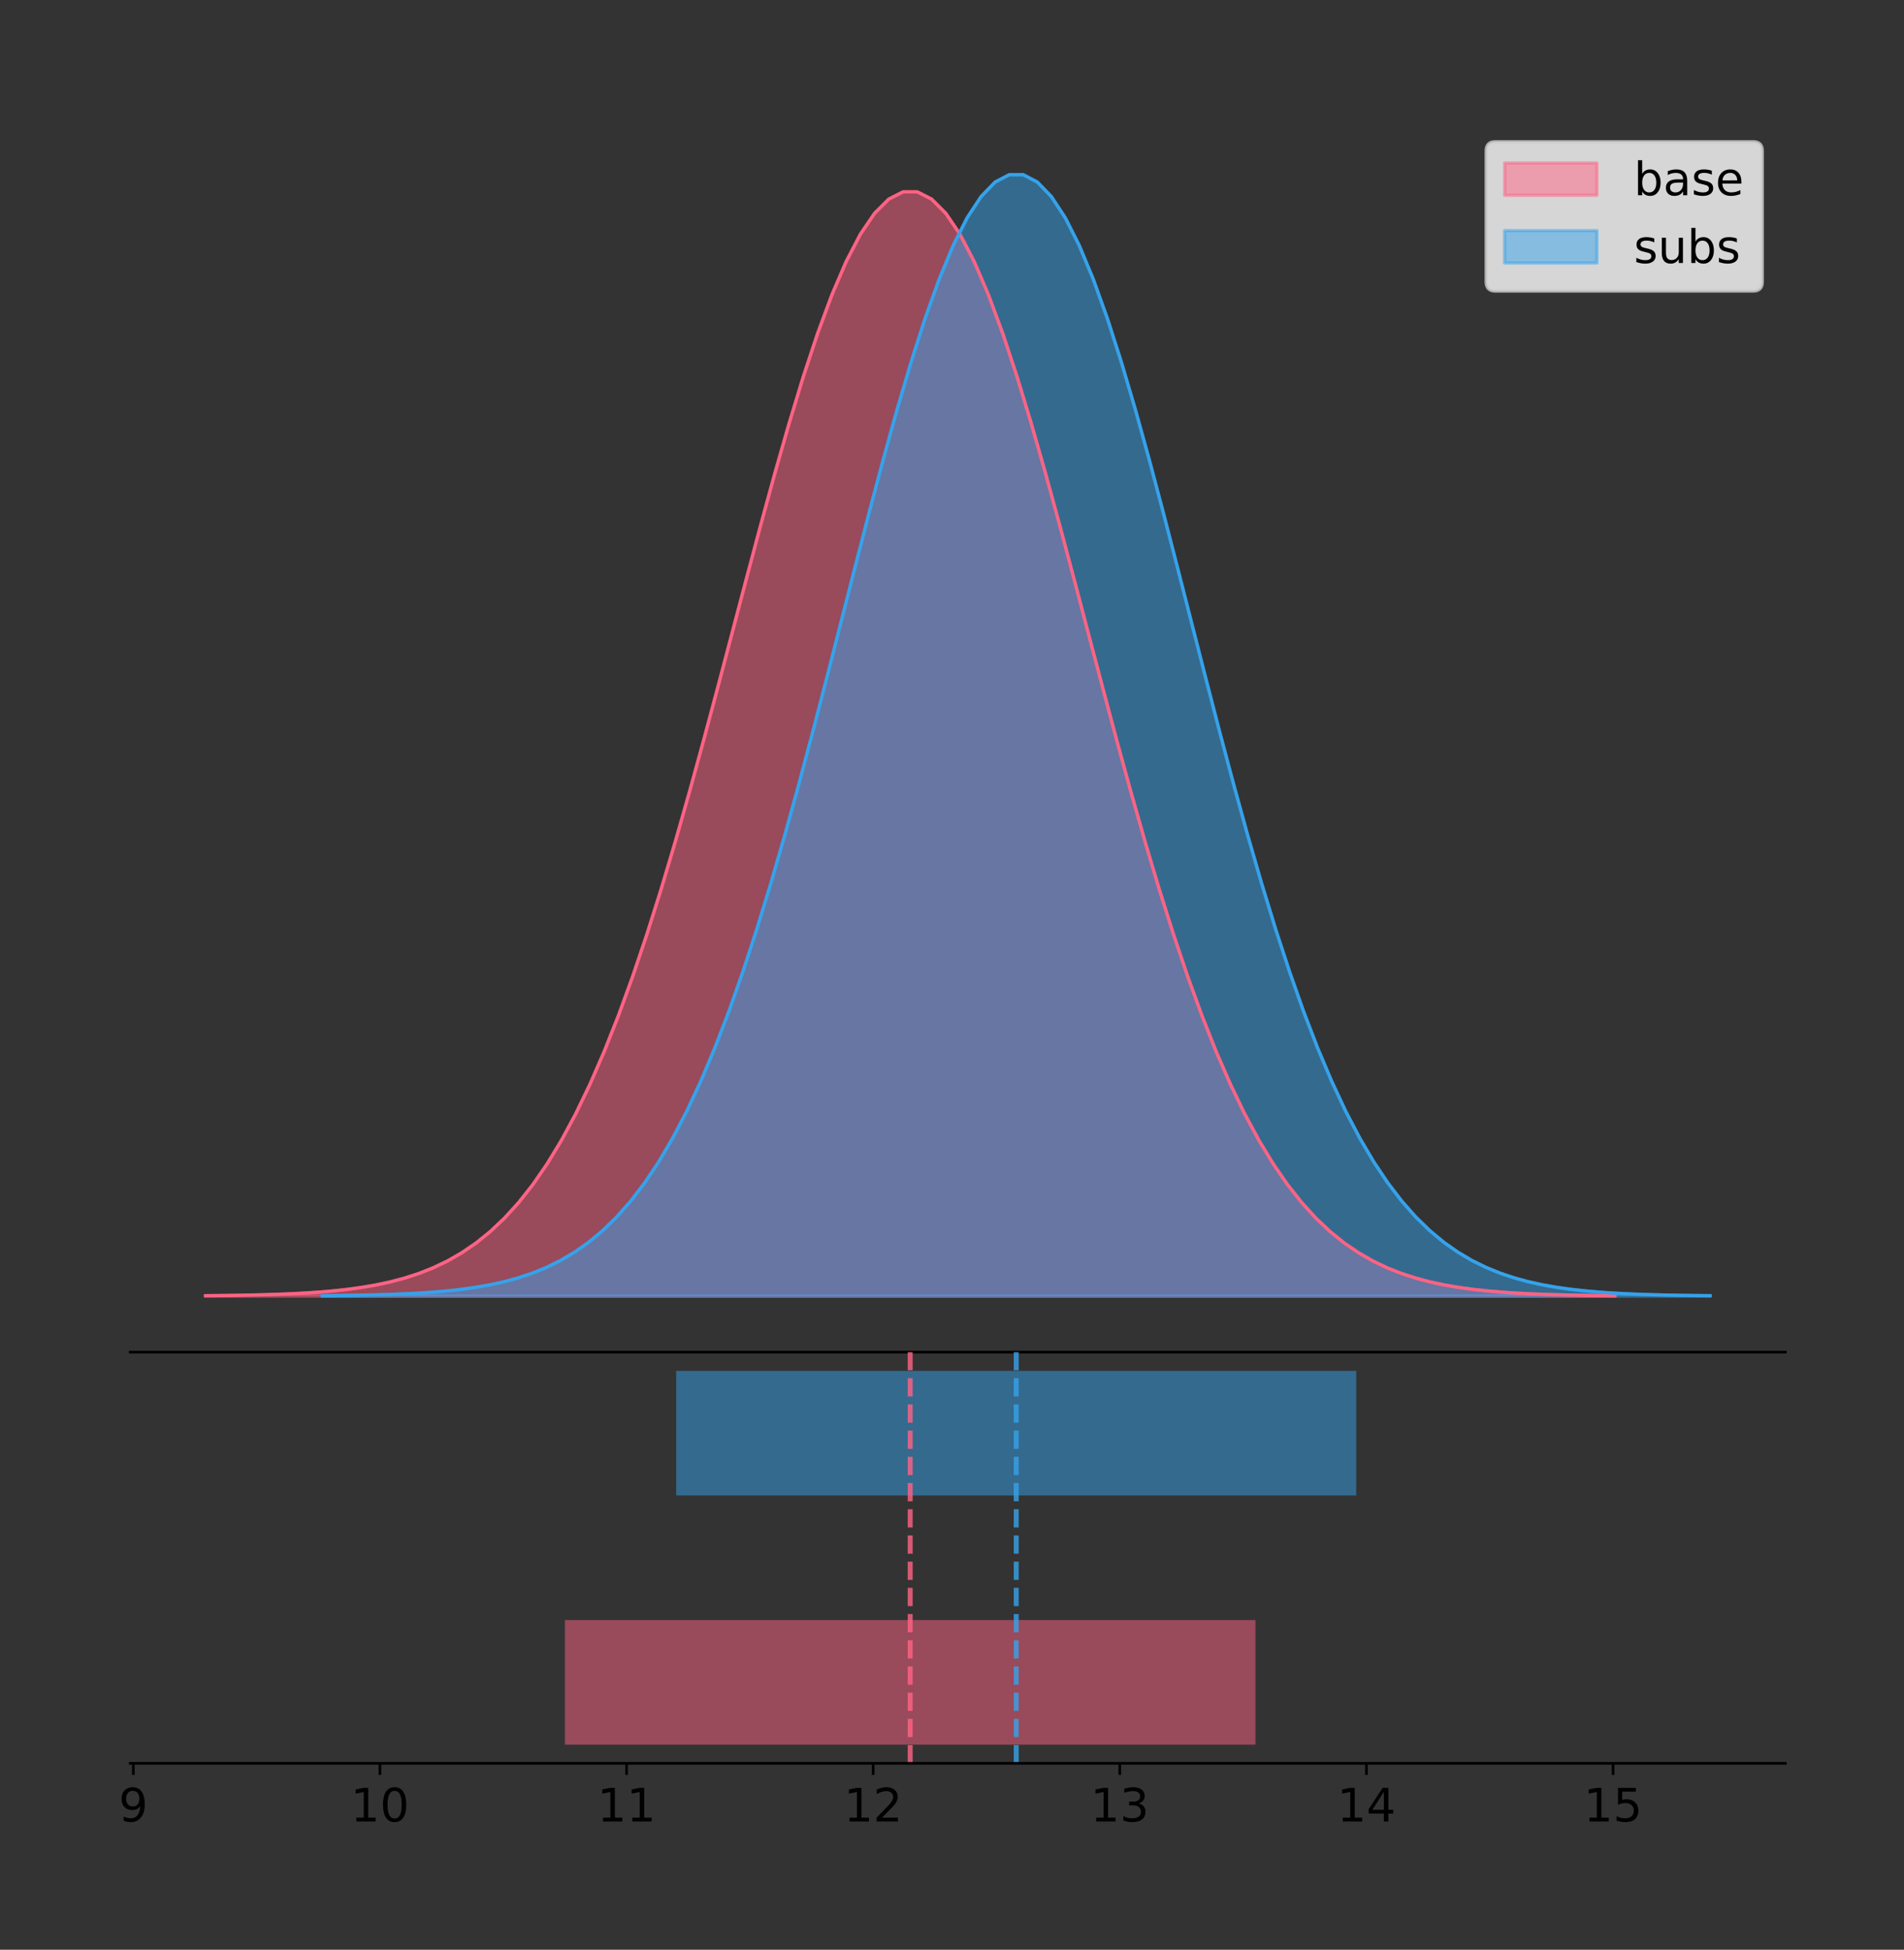 <?xml version="1.0" encoding="utf-8" standalone="no"?>
<!DOCTYPE svg PUBLIC "-//W3C//DTD SVG 1.1//EN"
  "http://www.w3.org/Graphics/SVG/1.1/DTD/svg11.dtd">
<!-- Created with matplotlib (https://matplotlib.org/) -->
<svg height="591.509pt" version="1.1" viewBox="0 0 577.722 591.509" width="577.722pt" xmlns="http://www.w3.org/2000/svg" xmlns:xlink="http://www.w3.org/1999/xlink">
 <rect x="0" y="0" width="577.722" height="591.509" fill="#333333" stroke="none"/>
 <defs>
  <style type="text/css">
*{stroke-linecap:butt;stroke-linejoin:round;}
  </style>
 </defs>
 <g id="figure_1">
  <g id="patch_1">
   <path d="M 0 591.509 
L 577.722 591.509 
L 577.722 0 
L 0 0 
z
" style="fill:none;"/>
  </g>
  <g id="axes_1">
   <g id="patch_2">
    <path d="M 39.522 410.22 
L 541.722 410.22 
L 541.722 36 
L 39.522 36 
z
" style="fill:none;"/>
   </g>
   <g id="PolyCollection_1">
    <defs>
     <path d="M 62.35 -198.299 
L 62.35 -198.412 
L 66.669 -198.454 
L 70.989 -198.511 
L 75.308 -198.587 
L 79.628 -198.688 
L 83.948 -198.821 
L 88.267 -198.995 
L 92.587 -199.22 
L 96.906 -199.511 
L 101.226 -199.883 
L 105.546 -200.355 
L 109.865 -200.952 
L 114.185 -201.699 
L 118.504 -202.628 
L 122.824 -203.775 
L 127.144 -205.181 
L 131.463 -206.891 
L 135.783 -208.957 
L 140.102 -211.434 
L 144.422 -214.381 
L 148.742 -217.861 
L 153.061 -221.94 
L 157.381 -226.682 
L 161.7 -232.155 
L 166.02 -238.42 
L 170.34 -245.534 
L 174.659 -253.548 
L 178.979 -262.502 
L 183.298 -272.42 
L 187.618 -283.314 
L 191.938 -295.175 
L 196.257 -307.971 
L 200.577 -321.65 
L 204.896 -336.132 
L 209.216 -351.312 
L 213.536 -367.058 
L 217.855 -383.213 
L 222.175 -399.596 
L 226.494 -416.003 
L 230.814 -432.216 
L 235.134 -448.001 
L 239.453 -463.115 
L 243.773 -477.317 
L 248.092 -490.367 
L 252.412 -502.037 
L 256.732 -512.117 
L 261.051 -520.422 
L 265.371 -526.795 
L 269.69 -531.113 
L 274.01 -533.294 
L 278.33 -533.294 
L 282.649 -531.113 
L 286.969 -526.795 
L 291.288 -520.422 
L 295.608 -512.117 
L 299.928 -502.037 
L 304.247 -490.367 
L 308.567 -477.317 
L 312.886 -463.115 
L 317.206 -448.001 
L 321.526 -432.216 
L 325.845 -416.003 
L 330.165 -399.596 
L 334.484 -383.213 
L 338.804 -367.058 
L 343.124 -351.312 
L 347.443 -336.132 
L 351.763 -321.65 
L 356.082 -307.971 
L 360.402 -295.175 
L 364.722 -283.314 
L 369.041 -272.42 
L 373.361 -262.502 
L 377.68 -253.548 
L 382 -245.534 
L 386.32 -238.42 
L 390.639 -232.155 
L 394.959 -226.682 
L 399.278 -221.94 
L 403.598 -217.861 
L 407.918 -214.381 
L 412.237 -211.434 
L 416.557 -208.957 
L 420.876 -206.891 
L 425.196 -205.181 
L 429.516 -203.775 
L 433.835 -202.628 
L 438.155 -201.699 
L 442.474 -200.952 
L 446.794 -200.355 
L 451.114 -199.883 
L 455.433 -199.511 
L 459.753 -199.22 
L 464.072 -198.995 
L 468.392 -198.821 
L 472.712 -198.688 
L 477.031 -198.587 
L 481.351 -198.511 
L 485.67 -198.454 
L 489.99 -198.412 
L 489.99 -198.299 
L 489.99 -198.299 
L 485.67 -198.299 
L 481.351 -198.299 
L 477.031 -198.299 
L 472.712 -198.299 
L 468.392 -198.299 
L 464.072 -198.299 
L 459.753 -198.299 
L 455.433 -198.299 
L 451.114 -198.299 
L 446.794 -198.299 
L 442.474 -198.299 
L 438.155 -198.299 
L 433.835 -198.299 
L 429.516 -198.299 
L 425.196 -198.299 
L 420.876 -198.299 
L 416.557 -198.299 
L 412.237 -198.299 
L 407.918 -198.299 
L 403.598 -198.299 
L 399.278 -198.299 
L 394.959 -198.299 
L 390.639 -198.299 
L 386.32 -198.299 
L 382 -198.299 
L 377.68 -198.299 
L 373.361 -198.299 
L 369.041 -198.299 
L 364.722 -198.299 
L 360.402 -198.299 
L 356.082 -198.299 
L 351.763 -198.299 
L 347.443 -198.299 
L 343.124 -198.299 
L 338.804 -198.299 
L 334.484 -198.299 
L 330.165 -198.299 
L 325.845 -198.299 
L 321.526 -198.299 
L 317.206 -198.299 
L 312.886 -198.299 
L 308.567 -198.299 
L 304.247 -198.299 
L 299.928 -198.299 
L 295.608 -198.299 
L 291.288 -198.299 
L 286.969 -198.299 
L 282.649 -198.299 
L 278.33 -198.299 
L 274.01 -198.299 
L 269.69 -198.299 
L 265.371 -198.299 
L 261.051 -198.299 
L 256.732 -198.299 
L 252.412 -198.299 
L 248.092 -198.299 
L 243.773 -198.299 
L 239.453 -198.299 
L 235.134 -198.299 
L 230.814 -198.299 
L 226.494 -198.299 
L 222.175 -198.299 
L 217.855 -198.299 
L 213.536 -198.299 
L 209.216 -198.299 
L 204.896 -198.299 
L 200.577 -198.299 
L 196.257 -198.299 
L 191.938 -198.299 
L 187.618 -198.299 
L 183.298 -198.299 
L 178.979 -198.299 
L 174.659 -198.299 
L 170.34 -198.299 
L 166.02 -198.299 
L 161.7 -198.299 
L 157.381 -198.299 
L 153.061 -198.299 
L 148.742 -198.299 
L 144.422 -198.299 
L 140.102 -198.299 
L 135.783 -198.299 
L 131.463 -198.299 
L 127.144 -198.299 
L 122.824 -198.299 
L 118.504 -198.299 
L 114.185 -198.299 
L 109.865 -198.299 
L 105.546 -198.299 
L 101.226 -198.299 
L 96.906 -198.299 
L 92.587 -198.299 
L 88.267 -198.299 
L 83.948 -198.299 
L 79.628 -198.299 
L 75.308 -198.299 
L 70.989 -198.299 
L 66.669 -198.299 
L 62.35 -198.299 
z
" id="mf5b24d7273" style="stroke:#ff6384;stroke-opacity:0.5;"/>
    </defs>
    <g clip-path="url(#pe3717611e2)">
     <use style="fill:#ff6384;fill-opacity:0.5;stroke:#ff6384;stroke-opacity:0.5;" x="0" xlink:href="#mf5b24d7273" y="591.509"/>
    </g>
   </g>
   <g id="PolyCollection_2">
    <defs>
     <path d="M 97.799 -198.299 
L 97.799 -198.414 
L 102.052 -198.457 
L 106.306 -198.515 
L 110.559 -198.592 
L 114.813 -198.694 
L 119.066 -198.829 
L 123.32 -199.006 
L 127.573 -199.235 
L 131.827 -199.53 
L 136.08 -199.907 
L 140.334 -200.387 
L 144.587 -200.993 
L 148.841 -201.751 
L 153.094 -202.695 
L 157.348 -203.86 
L 161.601 -205.288 
L 165.855 -207.025 
L 170.108 -209.123 
L 174.362 -211.638 
L 178.615 -214.631 
L 182.869 -218.165 
L 187.122 -222.307 
L 191.376 -227.124 
L 195.629 -232.681 
L 199.883 -239.043 
L 204.136 -246.268 
L 208.39 -254.407 
L 212.643 -263.499 
L 216.897 -273.572 
L 221.15 -284.635 
L 225.404 -296.68 
L 229.657 -309.675 
L 233.911 -323.567 
L 238.164 -338.274 
L 242.418 -353.69 
L 246.671 -369.68 
L 250.925 -386.086 
L 255.178 -402.724 
L 259.432 -419.387 
L 263.685 -435.851 
L 267.939 -451.881 
L 272.192 -467.231 
L 276.446 -481.653 
L 280.699 -494.905 
L 284.953 -506.757 
L 289.206 -516.994 
L 293.46 -525.428 
L 297.713 -531.9 
L 301.967 -536.285 
L 306.22 -538.499 
L 310.474 -538.499 
L 314.727 -536.285 
L 318.981 -531.9 
L 323.234 -525.428 
L 327.488 -516.994 
L 331.741 -506.757 
L 335.995 -494.905 
L 340.248 -481.653 
L 344.502 -467.231 
L 348.755 -451.881 
L 353.009 -435.851 
L 357.262 -419.387 
L 361.516 -402.724 
L 365.769 -386.086 
L 370.023 -369.68 
L 374.276 -353.69 
L 378.53 -338.274 
L 382.783 -323.567 
L 387.037 -309.675 
L 391.29 -296.68 
L 395.544 -284.635 
L 399.797 -273.572 
L 404.051 -263.499 
L 408.304 -254.407 
L 412.558 -246.268 
L 416.811 -239.043 
L 421.065 -232.681 
L 425.318 -227.124 
L 429.572 -222.307 
L 433.825 -218.165 
L 438.079 -214.631 
L 442.332 -211.638 
L 446.586 -209.123 
L 450.839 -207.025 
L 455.093 -205.288 
L 459.346 -203.86 
L 463.6 -202.695 
L 467.853 -201.751 
L 472.107 -200.993 
L 476.36 -200.387 
L 480.614 -199.907 
L 484.867 -199.53 
L 489.121 -199.235 
L 493.374 -199.006 
L 497.628 -198.829 
L 501.881 -198.694 
L 506.135 -198.592 
L 510.388 -198.515 
L 514.642 -198.457 
L 518.895 -198.414 
L 518.895 -198.299 
L 518.895 -198.299 
L 514.642 -198.299 
L 510.388 -198.299 
L 506.135 -198.299 
L 501.881 -198.299 
L 497.628 -198.299 
L 493.374 -198.299 
L 489.121 -198.299 
L 484.867 -198.299 
L 480.614 -198.299 
L 476.36 -198.299 
L 472.107 -198.299 
L 467.853 -198.299 
L 463.6 -198.299 
L 459.346 -198.299 
L 455.093 -198.299 
L 450.839 -198.299 
L 446.586 -198.299 
L 442.332 -198.299 
L 438.079 -198.299 
L 433.825 -198.299 
L 429.572 -198.299 
L 425.318 -198.299 
L 421.065 -198.299 
L 416.811 -198.299 
L 412.558 -198.299 
L 408.304 -198.299 
L 404.051 -198.299 
L 399.797 -198.299 
L 395.544 -198.299 
L 391.29 -198.299 
L 387.037 -198.299 
L 382.783 -198.299 
L 378.53 -198.299 
L 374.276 -198.299 
L 370.023 -198.299 
L 365.769 -198.299 
L 361.516 -198.299 
L 357.262 -198.299 
L 353.009 -198.299 
L 348.755 -198.299 
L 344.502 -198.299 
L 340.248 -198.299 
L 335.995 -198.299 
L 331.741 -198.299 
L 327.488 -198.299 
L 323.234 -198.299 
L 318.981 -198.299 
L 314.727 -198.299 
L 310.474 -198.299 
L 306.22 -198.299 
L 301.967 -198.299 
L 297.713 -198.299 
L 293.46 -198.299 
L 289.206 -198.299 
L 284.953 -198.299 
L 280.699 -198.299 
L 276.446 -198.299 
L 272.192 -198.299 
L 267.939 -198.299 
L 263.685 -198.299 
L 259.432 -198.299 
L 255.178 -198.299 
L 250.925 -198.299 
L 246.671 -198.299 
L 242.418 -198.299 
L 238.164 -198.299 
L 233.911 -198.299 
L 229.657 -198.299 
L 225.404 -198.299 
L 221.15 -198.299 
L 216.897 -198.299 
L 212.643 -198.299 
L 208.39 -198.299 
L 204.136 -198.299 
L 199.883 -198.299 
L 195.629 -198.299 
L 191.376 -198.299 
L 187.122 -198.299 
L 182.869 -198.299 
L 178.615 -198.299 
L 174.362 -198.299 
L 170.108 -198.299 
L 165.855 -198.299 
L 161.601 -198.299 
L 157.348 -198.299 
L 153.094 -198.299 
L 148.841 -198.299 
L 144.587 -198.299 
L 140.334 -198.299 
L 136.08 -198.299 
L 131.827 -198.299 
L 127.573 -198.299 
L 123.32 -198.299 
L 119.066 -198.299 
L 114.813 -198.299 
L 110.559 -198.299 
L 106.306 -198.299 
L 102.052 -198.299 
L 97.799 -198.299 
z
" id="mfccbf3ce12" style="stroke:#36a2eb;stroke-opacity:0.5;"/>
    </defs>
    <g clip-path="url(#pe3717611e2)">
     <use style="fill:#36a2eb;fill-opacity:0.5;stroke:#36a2eb;stroke-opacity:0.5;" x="0" xlink:href="#mfccbf3ce12" y="591.509"/>
    </g>
   </g>
   <g id="line2d_1">
    <path clip-path="url(#pe3717611e2)" d="M 62.35 393.098 
L 66.669 393.055 
L 70.989 392.998 
L 75.308 392.922 
L 79.628 392.821 
L 83.948 392.688 
L 88.267 392.515 
L 92.587 392.289 
L 96.906 391.999 
L 101.226 391.627 
L 105.546 391.154 
L 109.865 390.558 
L 114.185 389.811 
L 118.504 388.882 
L 122.824 387.735 
L 127.144 386.329 
L 131.463 384.618 
L 135.783 382.552 
L 140.102 380.075 
L 144.422 377.128 
L 148.742 373.648 
L 153.061 369.57 
L 157.381 364.827 
L 161.7 359.354 
L 166.02 353.09 
L 170.34 345.975 
L 174.659 337.961 
L 178.979 329.008 
L 183.298 319.089 
L 187.618 308.195 
L 191.938 296.335 
L 196.257 283.538 
L 200.577 269.859 
L 204.896 255.377 
L 209.216 240.198 
L 213.536 224.452 
L 217.855 208.297 
L 222.175 191.914 
L 226.494 175.506 
L 230.814 159.293 
L 235.134 143.509 
L 239.453 128.394 
L 243.773 114.192 
L 248.092 101.143 
L 252.412 89.473 
L 256.732 79.392 
L 261.051 71.087 
L 265.371 64.714 
L 269.69 60.396 
L 274.01 58.216 
L 278.33 58.216 
L 282.649 60.396 
L 286.969 64.714 
L 291.288 71.087 
L 295.608 79.392 
L 299.928 89.473 
L 304.247 101.143 
L 308.567 114.192 
L 312.886 128.394 
L 317.206 143.509 
L 321.526 159.293 
L 325.845 175.506 
L 330.165 191.914 
L 334.484 208.297 
L 338.804 224.452 
L 343.124 240.198 
L 347.443 255.377 
L 351.763 269.859 
L 356.082 283.538 
L 360.402 296.335 
L 364.722 308.195 
L 369.041 319.089 
L 373.361 329.008 
L 377.68 337.961 
L 382 345.975 
L 386.32 353.09 
L 390.639 359.354 
L 394.959 364.827 
L 399.278 369.57 
L 403.598 373.648 
L 407.918 377.128 
L 412.237 380.075 
L 416.557 382.552 
L 420.876 384.618 
L 425.196 386.329 
L 429.516 387.735 
L 433.835 388.882 
L 438.155 389.811 
L 442.474 390.558 
L 446.794 391.154 
L 451.114 391.627 
L 455.433 391.999 
L 459.753 392.289 
L 464.072 392.515 
L 468.392 392.688 
L 472.712 392.821 
L 477.031 392.922 
L 481.351 392.998 
L 485.67 393.055 
L 489.99 393.098 
" style="fill:none;stroke:#ff6384;stroke-linecap:square;"/>
   </g>
   <g id="line2d_2">
    <path clip-path="url(#pe3717611e2)" d="M 97.799 393.096 
L 102.052 393.053 
L 106.306 392.995 
L 110.559 392.918 
L 114.813 392.815 
L 119.066 392.68 
L 123.32 392.504 
L 127.573 392.275 
L 131.827 391.98 
L 136.08 391.602 
L 140.334 391.122 
L 144.587 390.516 
L 148.841 389.758 
L 153.094 388.814 
L 157.348 387.65 
L 161.601 386.222 
L 165.855 384.485 
L 170.108 382.386 
L 174.362 379.871 
L 178.615 376.878 
L 182.869 373.344 
L 187.122 369.202 
L 191.376 364.386 
L 195.629 358.828 
L 199.883 352.466 
L 204.136 345.241 
L 208.39 337.103 
L 212.643 328.01 
L 216.897 317.937 
L 221.15 306.874 
L 225.404 294.829 
L 229.657 281.834 
L 233.911 267.942 
L 238.164 253.235 
L 242.418 237.82 
L 246.671 221.829 
L 250.925 205.423 
L 255.178 188.786 
L 259.432 172.123 
L 263.685 155.658 
L 267.939 139.628 
L 272.192 124.279 
L 276.446 109.857 
L 280.699 96.604 
L 284.953 84.752 
L 289.206 74.515 
L 293.46 66.081 
L 297.713 59.61 
L 301.967 55.224 
L 306.22 53.01 
L 310.474 53.01 
L 314.727 55.224 
L 318.981 59.61 
L 323.234 66.081 
L 327.488 74.515 
L 331.741 84.752 
L 335.995 96.604 
L 340.248 109.857 
L 344.502 124.279 
L 348.755 139.628 
L 353.009 155.658 
L 357.262 172.123 
L 361.516 188.786 
L 365.769 205.423 
L 370.023 221.829 
L 374.276 237.82 
L 378.53 253.235 
L 382.783 267.942 
L 387.037 281.834 
L 391.29 294.829 
L 395.544 306.874 
L 399.797 317.937 
L 404.051 328.01 
L 408.304 337.103 
L 412.558 345.241 
L 416.811 352.466 
L 421.065 358.828 
L 425.318 364.386 
L 429.572 369.202 
L 433.825 373.344 
L 438.079 376.878 
L 442.332 379.871 
L 446.586 382.386 
L 450.839 384.485 
L 455.093 386.222 
L 459.346 387.65 
L 463.6 388.814 
L 467.853 389.758 
L 472.107 390.516 
L 476.36 391.122 
L 480.614 391.602 
L 484.867 391.98 
L 489.121 392.275 
L 493.374 392.504 
L 497.628 392.68 
L 501.881 392.815 
L 506.135 392.918 
L 510.388 392.995 
L 514.642 393.053 
L 518.895 393.096 
" style="fill:none;stroke:#36a2eb;stroke-linecap:square;"/>
   </g>
   <g id="patch_3">
    <path d="M 39.522 410.22 
L 541.722 410.22 
" style="fill:none;stroke:#000000;stroke-linecap:square;stroke-linejoin:miter;stroke-width:0.8;"/>
   </g>
   <g id="legend_1">
    <g id="patch_4">
     <path d="M 453.748 88.299 
L 531.922 88.299 
Q 534.722 88.299 534.722 85.499 
L 534.722 45.8 
Q 534.722 43 531.922 43 
L 453.748 43 
Q 450.948 43 450.948 45.8 
L 450.948 85.499 
Q 450.948 88.299 453.748 88.299 
z
" style="fill:#ffffff;opacity:0.8;stroke:#cccccc;stroke-linejoin:miter;"/>
    </g>
    <g id="patch_5">
     <path d="M 456.548 59.238 
L 484.548 59.238 
L 484.548 49.438 
L 456.548 49.438 
z
" style="fill:#ff6384;opacity:0.5;stroke:#ff6384;stroke-linejoin:miter;"/>
    </g>
    <g id="text_1">
     <!-- base -->
     <defs>
      <path d="M 48.688 27.297 
Q 48.688 37.203 44.609 42.844 
Q 40.531 48.484 33.406 48.484 
Q 26.266 48.484 22.188 42.844 
Q 18.109 37.203 18.109 27.297 
Q 18.109 17.391 22.188 11.75 
Q 26.266 6.109 33.406 6.109 
Q 40.531 6.109 44.609 11.75 
Q 48.688 17.391 48.688 27.297 
z
M 18.109 46.391 
Q 20.953 51.266 25.266 53.625 
Q 29.594 56 35.594 56 
Q 45.562 56 51.781 48.094 
Q 58.016 40.188 58.016 27.297 
Q 58.016 14.406 51.781 6.484 
Q 45.562 -1.422 35.594 -1.422 
Q 29.594 -1.422 25.266 0.953 
Q 20.953 3.328 18.109 8.203 
L 18.109 0 
L 9.078 0 
L 9.078 75.984 
L 18.109 75.984 
z
" id="DejaVuSans-98"/>
      <path d="M 34.281 27.484 
Q 23.391 27.484 19.188 25 
Q 14.984 22.516 14.984 16.5 
Q 14.984 11.719 18.141 8.906 
Q 21.297 6.109 26.703 6.109 
Q 34.188 6.109 38.703 11.406 
Q 43.219 16.703 43.219 25.484 
L 43.219 27.484 
z
M 52.203 31.203 
L 52.203 0 
L 43.219 0 
L 43.219 8.297 
Q 40.141 3.328 35.547 0.953 
Q 30.953 -1.422 24.312 -1.422 
Q 15.922 -1.422 10.953 3.297 
Q 6 8.016 6 15.922 
Q 6 25.141 12.172 29.828 
Q 18.359 34.516 30.609 34.516 
L 43.219 34.516 
L 43.219 35.406 
Q 43.219 41.609 39.141 45 
Q 35.062 48.391 27.688 48.391 
Q 23 48.391 18.547 47.266 
Q 14.109 46.141 10.016 43.891 
L 10.016 52.203 
Q 14.938 54.109 19.578 55.047 
Q 24.219 56 28.609 56 
Q 40.484 56 46.344 49.844 
Q 52.203 43.703 52.203 31.203 
z
" id="DejaVuSans-97"/>
      <path d="M 44.281 53.078 
L 44.281 44.578 
Q 40.484 46.531 36.375 47.5 
Q 32.281 48.484 27.875 48.484 
Q 21.188 48.484 17.844 46.438 
Q 14.5 44.391 14.5 40.281 
Q 14.5 37.156 16.891 35.375 
Q 19.281 33.594 26.516 31.984 
L 29.594 31.297 
Q 39.156 29.25 43.188 25.516 
Q 47.219 21.781 47.219 15.094 
Q 47.219 7.469 41.188 3.016 
Q 35.156 -1.422 24.609 -1.422 
Q 20.219 -1.422 15.453 -0.562 
Q 10.688 0.297 5.422 2 
L 5.422 11.281 
Q 10.406 8.688 15.234 7.391 
Q 20.062 6.109 24.812 6.109 
Q 31.156 6.109 34.562 8.281 
Q 37.984 10.453 37.984 14.406 
Q 37.984 18.062 35.516 20.016 
Q 33.062 21.969 24.703 23.781 
L 21.578 24.516 
Q 13.234 26.266 9.516 29.906 
Q 5.812 33.547 5.812 39.891 
Q 5.812 47.609 11.281 51.797 
Q 16.75 56 26.812 56 
Q 31.781 56 36.172 55.266 
Q 40.578 54.547 44.281 53.078 
z
" id="DejaVuSans-115"/>
      <path d="M 56.203 29.594 
L 56.203 25.203 
L 14.891 25.203 
Q 15.484 15.922 20.484 11.062 
Q 25.484 6.203 34.422 6.203 
Q 39.594 6.203 44.453 7.469 
Q 49.312 8.734 54.109 11.281 
L 54.109 2.781 
Q 49.266 0.734 44.188 -0.344 
Q 39.109 -1.422 33.891 -1.422 
Q 20.797 -1.422 13.156 6.188 
Q 5.516 13.812 5.516 26.812 
Q 5.516 40.234 12.766 48.109 
Q 20.016 56 32.328 56 
Q 43.359 56 49.781 48.891 
Q 56.203 41.797 56.203 29.594 
z
M 47.219 32.234 
Q 47.125 39.594 43.094 43.984 
Q 39.062 48.391 32.422 48.391 
Q 24.906 48.391 20.391 44.141 
Q 15.875 39.891 15.188 32.172 
z
" id="DejaVuSans-101"/>
     </defs>
     <g transform="translate(495.748 59.238)scale(0.14 -0.14)">
      <use xlink:href="#DejaVuSans-98"/>
      <use x="63.477" xlink:href="#DejaVuSans-97"/>
      <use x="124.756" xlink:href="#DejaVuSans-115"/>
      <use x="176.855" xlink:href="#DejaVuSans-101"/>
     </g>
    </g>
    <g id="patch_6">
     <path d="M 456.548 79.787 
L 484.548 79.787 
L 484.548 69.987 
L 456.548 69.987 
z
" style="fill:#36a2eb;opacity:0.5;stroke:#36a2eb;stroke-linejoin:miter;"/>
    </g>
    <g id="text_2">
     <!-- subs -->
     <defs>
      <path d="M 8.5 21.578 
L 8.5 54.688 
L 17.484 54.688 
L 17.484 21.922 
Q 17.484 14.156 20.5 10.266 
Q 23.531 6.391 29.594 6.391 
Q 36.859 6.391 41.078 11.031 
Q 45.312 15.672 45.312 23.688 
L 45.312 54.688 
L 54.297 54.688 
L 54.297 0 
L 45.312 0 
L 45.312 8.406 
Q 42.047 3.422 37.719 1 
Q 33.406 -1.422 27.688 -1.422 
Q 18.266 -1.422 13.375 4.438 
Q 8.5 10.297 8.5 21.578 
z
M 31.109 56 
z
" id="DejaVuSans-117"/>
     </defs>
     <g transform="translate(495.748 79.787)scale(0.14 -0.14)">
      <use xlink:href="#DejaVuSans-115"/>
      <use x="52.1" xlink:href="#DejaVuSans-117"/>
      <use x="115.479" xlink:href="#DejaVuSans-98"/>
      <use x="178.955" xlink:href="#DejaVuSans-115"/>
     </g>
    </g>
   </g>
  </g>
  <g id="axes_2">
   <g id="patch_7">
    <path d="M 39.522 534.96 
L 541.722 534.96 
L 541.722 410.22 
L 39.522 410.22 
z
" style="fill:none;"/>
   </g>
   <g id="patch_8">
    <path clip-path="url(#p341cfdbc64)" d="M 171.398 529.29 
L 380.942 529.29 
L 380.942 491.49 
L 171.398 491.49 
z
" style="fill:#ff6384;opacity:0.5;"/>
   </g>
   <g id="patch_9">
    <path clip-path="url(#p341cfdbc64)" d="M 205.178 453.69 
L 411.516 453.69 
L 411.516 415.89 
L 205.178 415.89 
z
" style="fill:#36a2eb;opacity:0.5;"/>
   </g>
   <g id="matplotlib.axis_1">
    <g id="xtick_1">
     <g id="line2d_3">
      <defs>
       <path d="M 0 0 
L 0 3.5 
" id="m68ebe86aca" style="stroke:#000000;stroke-width:0.8;"/>
      </defs>
      <g>
       <use style="stroke:#000000;stroke-width:0.8;" x="40.454" xlink:href="#m68ebe86aca" y="534.96"/>
      </g>
     </g>
     <g id="text_3">
      <!-- 9 -->
      <defs>
       <path d="M 10.984 1.516 
L 10.984 10.5 
Q 14.703 8.734 18.5 7.812 
Q 22.312 6.891 25.984 6.891 
Q 35.75 6.891 40.891 13.453 
Q 46.047 20.016 46.781 33.406 
Q 43.953 29.203 39.594 26.953 
Q 35.25 24.703 29.984 24.703 
Q 19.047 24.703 12.672 31.312 
Q 6.297 37.938 6.297 49.422 
Q 6.297 60.641 12.938 67.422 
Q 19.578 74.219 30.609 74.219 
Q 43.266 74.219 49.922 64.516 
Q 56.594 54.828 56.594 36.375 
Q 56.594 19.141 48.406 8.859 
Q 40.234 -1.422 26.422 -1.422 
Q 22.703 -1.422 18.891 -0.688 
Q 15.094 0.047 10.984 1.516 
z
M 30.609 32.422 
Q 37.25 32.422 41.125 36.953 
Q 45.016 41.5 45.016 49.422 
Q 45.016 57.281 41.125 61.844 
Q 37.25 66.406 30.609 66.406 
Q 23.969 66.406 20.094 61.844 
Q 16.219 57.281 16.219 49.422 
Q 16.219 41.5 20.094 36.953 
Q 23.969 32.422 30.609 32.422 
z
" id="DejaVuSans-57"/>
      </defs>
      <g transform="translate(36 552.598)scale(0.14 -0.14)">
       <use xlink:href="#DejaVuSans-57"/>
      </g>
     </g>
    </g>
    <g id="xtick_2">
     <g id="line2d_4">
      <g>
       <use style="stroke:#000000;stroke-width:0.8;" x="115.284" xlink:href="#m68ebe86aca" y="534.96"/>
      </g>
     </g>
     <g id="text_4">
      <!-- 10 -->
      <defs>
       <path d="M 12.406 8.297 
L 28.516 8.297 
L 28.516 63.922 
L 10.984 60.406 
L 10.984 69.391 
L 28.422 72.906 
L 38.281 72.906 
L 38.281 8.297 
L 54.391 8.297 
L 54.391 0 
L 12.406 0 
z
" id="DejaVuSans-49"/>
       <path d="M 31.781 66.406 
Q 24.172 66.406 20.328 58.906 
Q 16.5 51.422 16.5 36.375 
Q 16.5 21.391 20.328 13.891 
Q 24.172 6.391 31.781 6.391 
Q 39.453 6.391 43.281 13.891 
Q 47.125 21.391 47.125 36.375 
Q 47.125 51.422 43.281 58.906 
Q 39.453 66.406 31.781 66.406 
z
M 31.781 74.219 
Q 44.047 74.219 50.516 64.516 
Q 56.984 54.828 56.984 36.375 
Q 56.984 17.969 50.516 8.266 
Q 44.047 -1.422 31.781 -1.422 
Q 19.531 -1.422 13.062 8.266 
Q 6.594 17.969 6.594 36.375 
Q 6.594 54.828 13.062 64.516 
Q 19.531 74.219 31.781 74.219 
z
" id="DejaVuSans-48"/>
      </defs>
      <g transform="translate(106.377 552.598)scale(0.14 -0.14)">
       <use xlink:href="#DejaVuSans-49"/>
       <use x="63.623" xlink:href="#DejaVuSans-48"/>
      </g>
     </g>
    </g>
    <g id="xtick_3">
     <g id="line2d_5">
      <g>
       <use style="stroke:#000000;stroke-width:0.8;" x="190.115" xlink:href="#m68ebe86aca" y="534.96"/>
      </g>
     </g>
     <g id="text_5">
      <!-- 11 -->
      <g transform="translate(181.207 552.598)scale(0.14 -0.14)">
       <use xlink:href="#DejaVuSans-49"/>
       <use x="63.623" xlink:href="#DejaVuSans-49"/>
      </g>
     </g>
    </g>
    <g id="xtick_4">
     <g id="line2d_6">
      <g>
       <use style="stroke:#000000;stroke-width:0.8;" x="264.945" xlink:href="#m68ebe86aca" y="534.96"/>
      </g>
     </g>
     <g id="text_6">
      <!-- 12 -->
      <defs>
       <path d="M 19.188 8.297 
L 53.609 8.297 
L 53.609 0 
L 7.328 0 
L 7.328 8.297 
Q 12.938 14.109 22.625 23.891 
Q 32.328 33.688 34.812 36.531 
Q 39.547 41.844 41.422 45.531 
Q 43.312 49.219 43.312 52.781 
Q 43.312 58.594 39.234 62.25 
Q 35.156 65.922 28.609 65.922 
Q 23.969 65.922 18.812 64.312 
Q 13.672 62.703 7.812 59.422 
L 7.812 69.391 
Q 13.766 71.781 18.938 73 
Q 24.125 74.219 28.422 74.219 
Q 39.75 74.219 46.484 68.547 
Q 53.219 62.891 53.219 53.422 
Q 53.219 48.922 51.531 44.891 
Q 49.859 40.875 45.406 35.406 
Q 44.188 33.984 37.641 27.219 
Q 31.109 20.453 19.188 8.297 
z
" id="DejaVuSans-50"/>
      </defs>
      <g transform="translate(256.038 552.598)scale(0.14 -0.14)">
       <use xlink:href="#DejaVuSans-49"/>
       <use x="63.623" xlink:href="#DejaVuSans-50"/>
      </g>
     </g>
    </g>
    <g id="xtick_5">
     <g id="line2d_7">
      <g>
       <use style="stroke:#000000;stroke-width:0.8;" x="339.776" xlink:href="#m68ebe86aca" y="534.96"/>
      </g>
     </g>
     <g id="text_7">
      <!-- 13 -->
      <defs>
       <path d="M 40.578 39.312 
Q 47.656 37.797 51.625 33 
Q 55.609 28.219 55.609 21.188 
Q 55.609 10.406 48.188 4.484 
Q 40.766 -1.422 27.094 -1.422 
Q 22.516 -1.422 17.656 -0.516 
Q 12.797 0.391 7.625 2.203 
L 7.625 11.719 
Q 11.719 9.328 16.594 8.109 
Q 21.484 6.891 26.812 6.891 
Q 36.078 6.891 40.938 10.547 
Q 45.797 14.203 45.797 21.188 
Q 45.797 27.641 41.281 31.266 
Q 36.766 34.906 28.719 34.906 
L 20.219 34.906 
L 20.219 43.016 
L 29.109 43.016 
Q 36.375 43.016 40.234 45.922 
Q 44.094 48.828 44.094 54.297 
Q 44.094 59.906 40.109 62.906 
Q 36.141 65.922 28.719 65.922 
Q 24.656 65.922 20.016 65.031 
Q 15.375 64.156 9.812 62.312 
L 9.812 71.094 
Q 15.438 72.656 20.344 73.438 
Q 25.25 74.219 29.594 74.219 
Q 40.828 74.219 47.359 69.109 
Q 53.906 64.016 53.906 55.328 
Q 53.906 49.266 50.438 45.094 
Q 46.969 40.922 40.578 39.312 
z
" id="DejaVuSans-51"/>
      </defs>
      <g transform="translate(330.868 552.598)scale(0.14 -0.14)">
       <use xlink:href="#DejaVuSans-49"/>
       <use x="63.623" xlink:href="#DejaVuSans-51"/>
      </g>
     </g>
    </g>
    <g id="xtick_6">
     <g id="line2d_8">
      <g>
       <use style="stroke:#000000;stroke-width:0.8;" x="414.606" xlink:href="#m68ebe86aca" y="534.96"/>
      </g>
     </g>
     <g id="text_8">
      <!-- 14 -->
      <defs>
       <path d="M 37.797 64.312 
L 12.891 25.391 
L 37.797 25.391 
z
M 35.203 72.906 
L 47.609 72.906 
L 47.609 25.391 
L 58.016 25.391 
L 58.016 17.188 
L 47.609 17.188 
L 47.609 0 
L 37.797 0 
L 37.797 17.188 
L 4.891 17.188 
L 4.891 26.703 
z
" id="DejaVuSans-52"/>
      </defs>
      <g transform="translate(405.699 552.598)scale(0.14 -0.14)">
       <use xlink:href="#DejaVuSans-49"/>
       <use x="63.623" xlink:href="#DejaVuSans-52"/>
      </g>
     </g>
    </g>
    <g id="xtick_7">
     <g id="line2d_9">
      <g>
       <use style="stroke:#000000;stroke-width:0.8;" x="489.437" xlink:href="#m68ebe86aca" y="534.96"/>
      </g>
     </g>
     <g id="text_9">
      <!-- 15 -->
      <defs>
       <path d="M 10.797 72.906 
L 49.516 72.906 
L 49.516 64.594 
L 19.828 64.594 
L 19.828 46.734 
Q 21.969 47.469 24.109 47.828 
Q 26.266 48.188 28.422 48.188 
Q 40.625 48.188 47.75 41.5 
Q 54.891 34.812 54.891 23.391 
Q 54.891 11.625 47.562 5.094 
Q 40.234 -1.422 26.906 -1.422 
Q 22.312 -1.422 17.547 -0.641 
Q 12.797 0.141 7.719 1.703 
L 7.719 11.625 
Q 12.109 9.234 16.797 8.062 
Q 21.484 6.891 26.703 6.891 
Q 35.156 6.891 40.078 11.328 
Q 45.016 15.766 45.016 23.391 
Q 45.016 31 40.078 35.438 
Q 35.156 39.891 26.703 39.891 
Q 22.75 39.891 18.812 39.016 
Q 14.891 38.141 10.797 36.281 
z
" id="DejaVuSans-53"/>
      </defs>
      <g transform="translate(480.529 552.598)scale(0.14 -0.14)">
       <use xlink:href="#DejaVuSans-49"/>
       <use x="63.623" xlink:href="#DejaVuSans-53"/>
      </g>
     </g>
    </g>
   </g>
   <g id="line2d_10">
    <path clip-path="url(#p341cfdbc64)" d="M 276.17 534.96 
L 276.17 410.22 
" style="fill:none;stroke:#ff6384;stroke-dasharray:5.55,2.4;stroke-dashoffset:0;stroke-opacity:0.8;stroke-width:1.5;"/>
   </g>
   <g id="line2d_11">
    <path clip-path="url(#p341cfdbc64)" d="M 308.347 534.96 
L 308.347 410.22 
" style="fill:none;stroke:#36a2eb;stroke-dasharray:5.55,2.4;stroke-dashoffset:0;stroke-opacity:0.8;stroke-width:1.5;"/>
   </g>
   <g id="patch_10">
    <path d="M 39.522 534.96 
L 541.722 534.96 
" style="fill:none;stroke:#000000;stroke-linecap:square;stroke-linejoin:miter;stroke-width:0.8;"/>
   </g>
  </g>
 </g>
 <defs>
  <clipPath id="pe3717611e2">
   <rect height="374.22" width="502.2" x="39.522" y="36"/>
  </clipPath>
  <clipPath id="p341cfdbc64">
   <rect height="124.74" width="502.2" x="39.522" y="410.22"/>
  </clipPath>
 </defs>
</svg>
